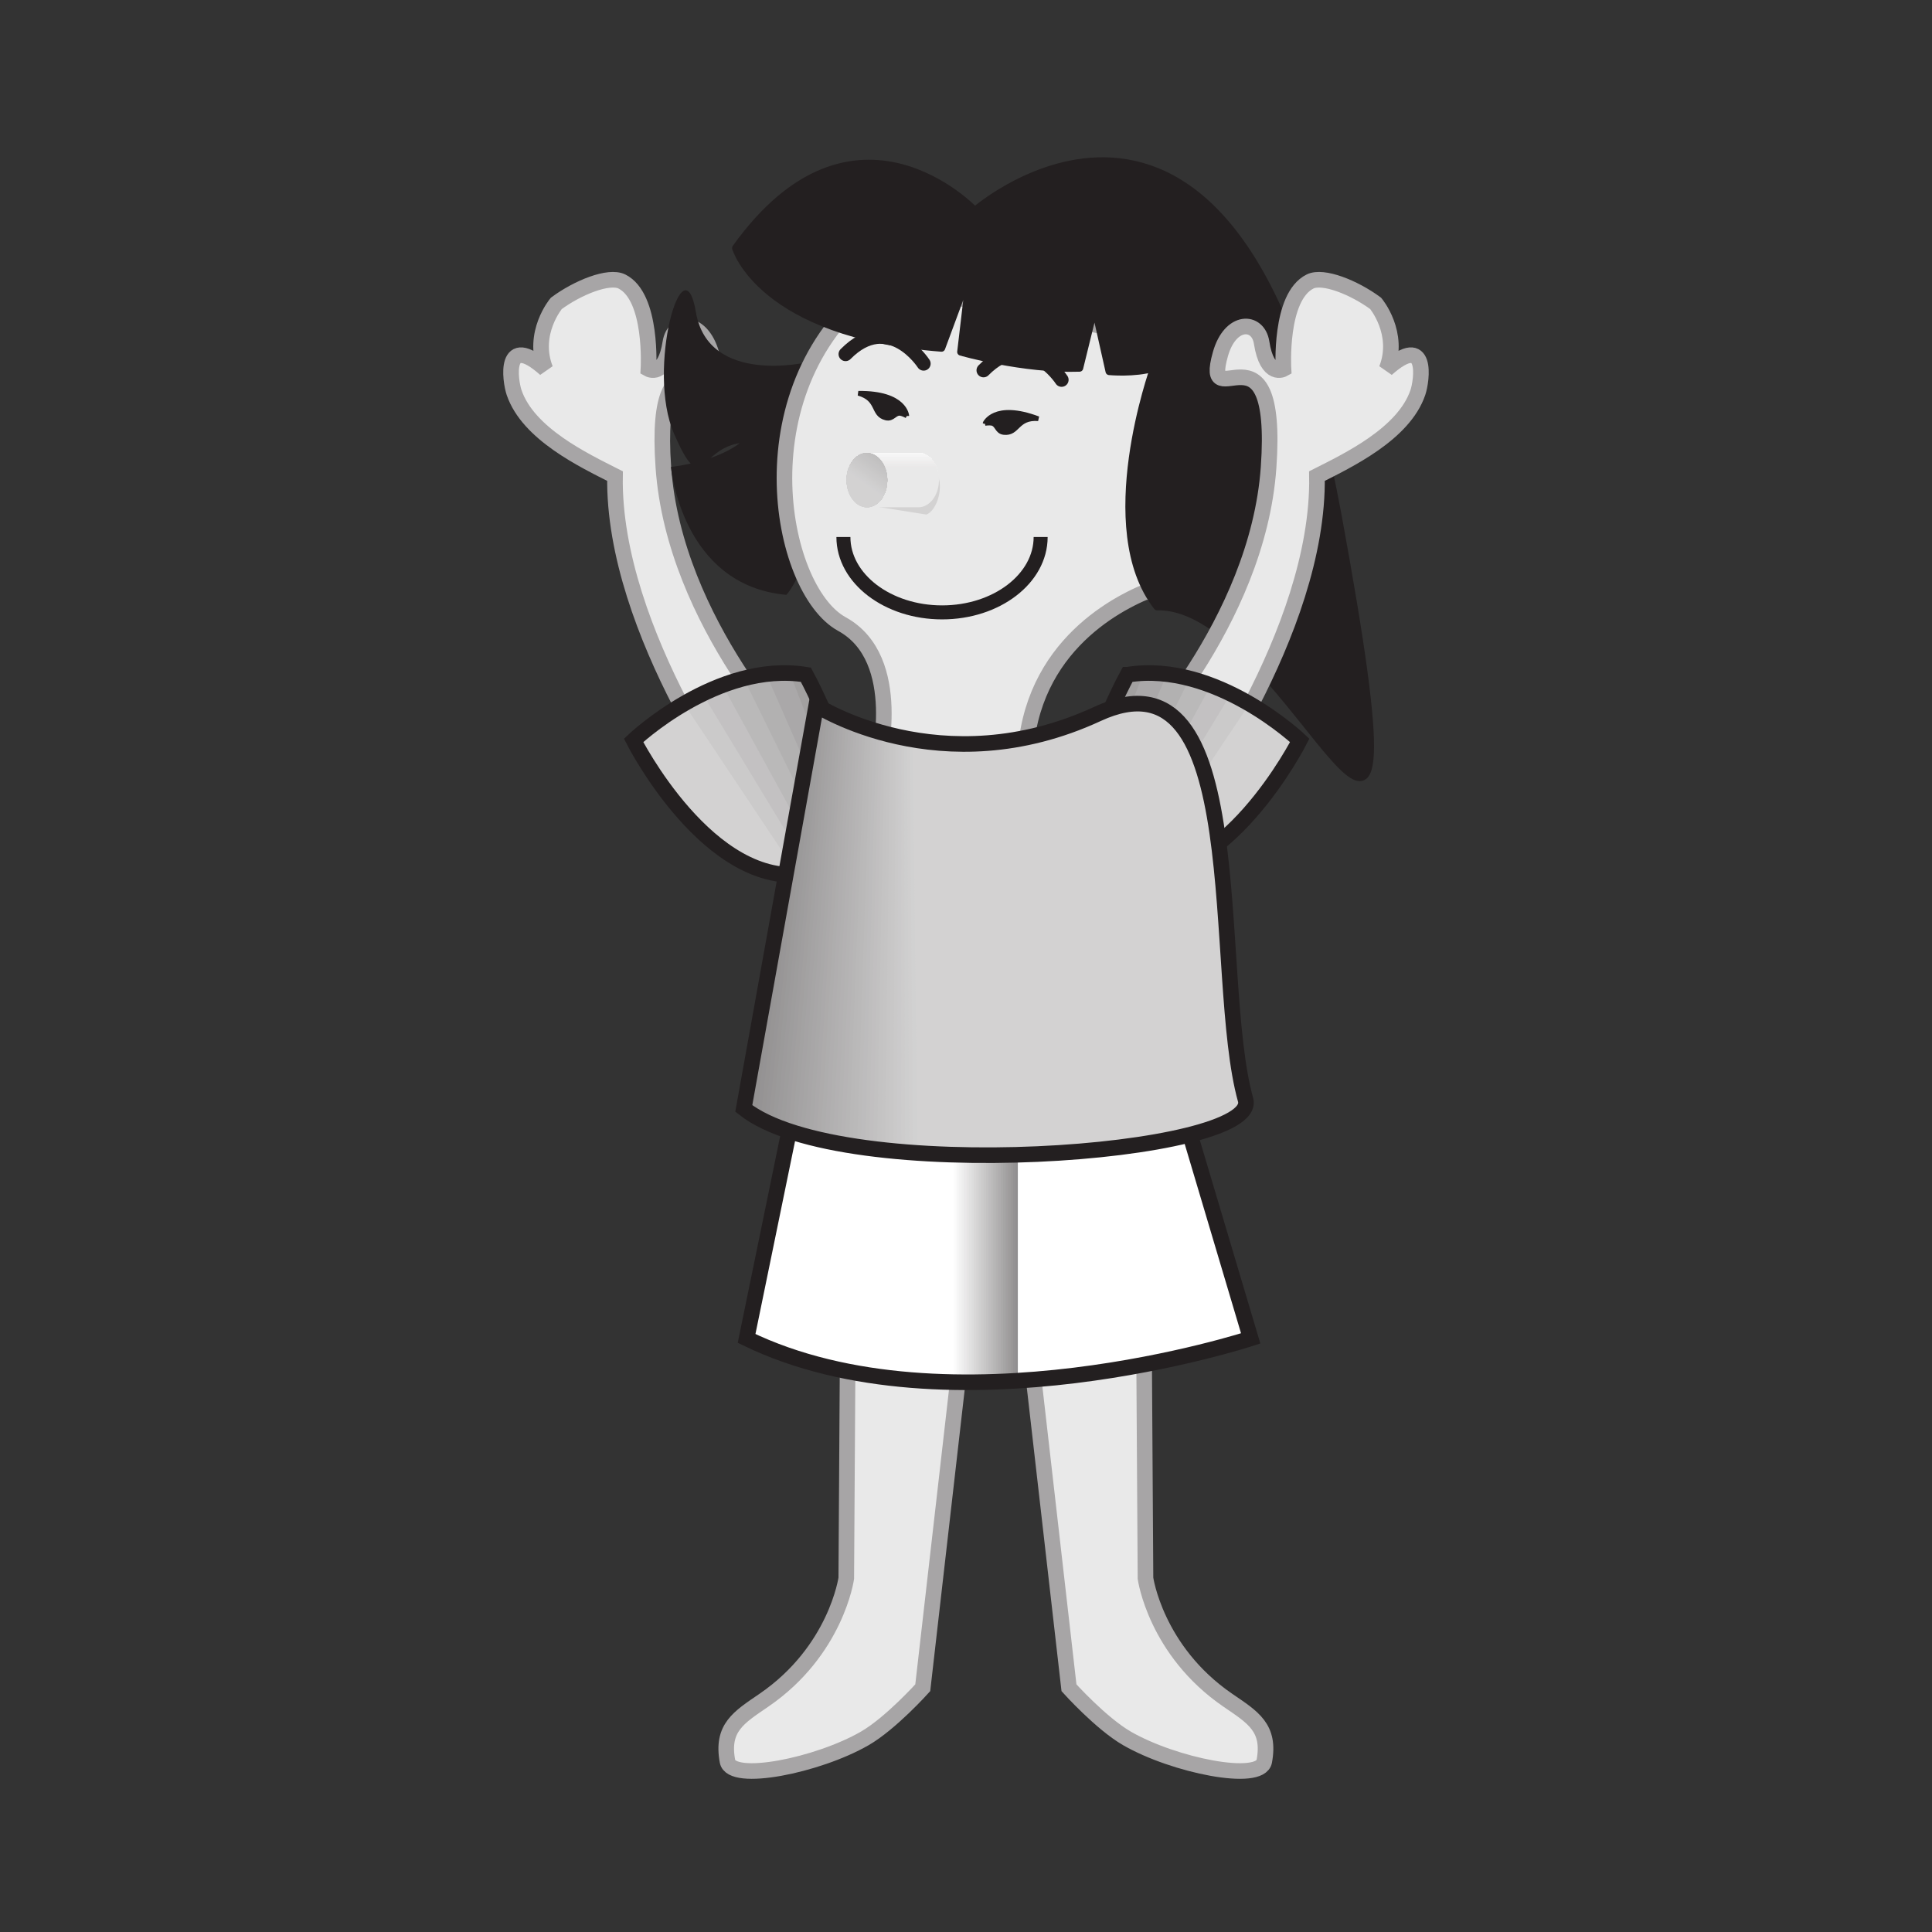 <svg:svg xmlns:dc="http://purl.org/dc/elements/1.1/" xmlns:ns2="http://creativecommons.org/ns#" xmlns:rdf="http://www.w3.org/1999/02/22-rdf-syntax-ns#" xmlns:svg="http://www.w3.org/2000/svg" height="62.037" id="svg6346" version="1.1" viewBox="-15.118 4.914 62.037 62.037" width="62.037">
  <svg:rect x="-15.118" y="4.914" width="62.037" height="62.037" fill="#333333" stroke="none"/>
  <svg:defs id="defs6348">
    <svg:clipPath clipPathUnits="userSpaceOnUse" id="clipPath2388">
      <svg:path clip-rule="evenodd" d="m253.45 344.5h286.05v-251.05h-286.05v251.05z" id="path2390" />
    </svg:clipPath>
    <svg:clipPath clipPathUnits="userSpaceOnUse" id="clipPath2394">
      <svg:path d="m0 792h612v-792h-612v792z" id="path2396" />
    </svg:clipPath>
    <svg:clipPath clipPathUnits="userSpaceOnUse" id="clipPath2400">
      <svg:path d="m0.06 792h612v-792h-612v792z" id="path2402" />
    </svg:clipPath>
    <svg:clipPath clipPathUnits="userSpaceOnUse" id="clipPath2264">
      <svg:path d="m421.1 258.52s4.324-2.806 9.748-0.295 3.913-9.043 5.122-13.367c0.532-1.904-13.964-3.014-17.381-0.302l2.511 13.964" id="path2266" />
    </svg:clipPath>
    <svg:clipPath clipPathUnits="userSpaceOnUse" id="clipPath2240">
      <svg:path clip-rule="evenodd" d="m253.45 344.5h286.05v-251.05h-286.05v251.05z" id="path2242" />
    </svg:clipPath>
    <svg:clipPath clipPathUnits="userSpaceOnUse" id="clipPath2246">
      <svg:path d="m0 792h612v-792h-612v792z" id="path2248" />
    </svg:clipPath>
    <svg:clipPath clipPathUnits="userSpaceOnUse" id="clipPath2252">
      <svg:path d="m0.06 792h612v-792h-612v792z" id="path2254" />
    </svg:clipPath>
    <svg:clipPath clipPathUnits="userSpaceOnUse" id="clipPath2214">
      <svg:path d="m431.88 259.58s-3.474-6.323-0.066-6.893 6.033 4.619 6.033 4.619-2.909 2.767-5.967 2.274" id="path2216" />
    </svg:clipPath>
    <svg:clipPath clipPathUnits="userSpaceOnUse" id="clipPath2190">
      <svg:path clip-rule="evenodd" d="m253.45 344.5h286.05v-251.05h-286.05v251.05z" id="path2192" />
    </svg:clipPath>
    <svg:clipPath clipPathUnits="userSpaceOnUse" id="clipPath2196">
      <svg:path d="m0 792h612v-792h-612v792z" id="path2198" />
    </svg:clipPath>
    <svg:clipPath clipPathUnits="userSpaceOnUse" id="clipPath2202">
      <svg:path d="m0.06 792h612v-792h-612v792z" id="path2204" />
    </svg:clipPath>
    <svg:clipPath clipPathUnits="userSpaceOnUse" id="clipPath2128">
      <svg:path d="m433.69 244.85 2.458-8.26s-10.434-3.417-17.462 0l1.826 8.892 13.178-0.632" id="path2130" />
    </svg:clipPath>
    <svg:clipPath clipPathUnits="userSpaceOnUse" id="clipPath724">
      <svg:path d="m423.56 266.32c0 0.52-0.316 0.941-0.705 0.941s-0.704-0.421-0.704-0.941 0.315-0.941 0.704-0.941 0.705 0.421 0.705 0.941" id="path726" />
    </svg:clipPath>
    <svg:clipPath clipPathUnits="userSpaceOnUse" id="clipPath702">
      <svg:path clip-rule="evenodd" d="m253.45 344.5h286.05v-251.05h-286.05v251.05z" id="path704" />
    </svg:clipPath>
    <svg:clipPath clipPathUnits="userSpaceOnUse" id="clipPath708">
      <svg:path d="m0 792h612v-792h-612v792z" id="path710" />
    </svg:clipPath>
    <svg:clipPath clipPathUnits="userSpaceOnUse" id="clipPath714">
      <svg:path d="m0.06 792h612v-792h-612v792z" id="path716" />
    </svg:clipPath>
    <svg:clipPath clipPathUnits="userSpaceOnUse" id="clipPath578">
      <svg:path d="m422.85 265.38h1.789c0.389 0 0.711 0.421 0.711 0.941s-0.315 0.941-0.705 0.941h-1.808l0.013-1.882" id="path580" />
    </svg:clipPath>
    <svg:clipPath clipPathUnits="userSpaceOnUse" id="clipPath546">
      <svg:path clip-rule="evenodd" d="m253.45 344.5h286.05v-251.05h-286.05v251.05z" id="path548" />
    </svg:clipPath>
    <svg:clipPath clipPathUnits="userSpaceOnUse" id="clipPath552">
      <svg:path d="m0 792h612v-792h-612v792z" id="path554" />
    </svg:clipPath>
    <svg:clipPath clipPathUnits="userSpaceOnUse" id="clipPath558">
      <svg:path d="m0.06 792h612v-792h-612v792z" id="path560" />
    </svg:clipPath>
    <svg:clipPath clipPathUnits="userSpaceOnUse" id="clipPath520">
      <svg:path d="m420.74 259.58s3.474-6.323 0.065-6.893c-3.408-0.57-6.033 4.619-6.033 4.619s2.91 2.767 5.968 2.274" id="path522" />
    </svg:clipPath>
  </svg:defs>
  <svg:g id="layer1" transform="translate(-358.9 -498.54)">
    <svg:path d="m369.53 527.64s-4.093-4.159-4.447-9.179 2.157-1.48 1.547-3.637c-0.318-1.126-1.209-1.097-1.322-0.374-0.18 1.149-0.704 0.854-0.704 0.854s0.141-2.316-0.853-2.811c-0.42-0.209-1.422 0.197-2.106 0.703 0 0-0.804 0.954-0.351 2.109-1.355-1.205-1.134 0.372-1.004 0.753 0.452 1.329 2.241 2.177 3.24 2.683-0.085 5.03 4.234 10.791 4.234 10.791l1.765-1.891z" fill="#e9e9e9" id="path512" stroke="#a7a5a6" stroke-miterlimit="3.864" stroke-width=".501" />
    <svg:path d="m369.63 525.13s3.22 5.861 0.06 6.389c-3.159 0.528-5.592-4.282-5.592-4.282s2.697-2.565 5.532-2.108" fill="#231f20" id="path514" />
    <svg:g id="g516" transform="matrix(.927 0 0 -.927 -20.367 765.75)">
      <svg:g clip-path="url(#clipPath520)" id="g518">
        <svg:path d="m422.5 251.7-3.907 8.74 3.627 0.635 2.197-9.024-1.917-0.351" fill="#918f90" id="path524" />
        <svg:path d="m424 252.01-1.888-0.43-4.251 8.507 3.573 0.786 2.566-8.863" fill="#999798" id="path526" />
        <svg:path d="m423.58 251.97-1.858-0.509-4.596 8.274 3.519 0.936 2.935-8.701" fill="#a2a0a0" id="path528" />
        <svg:path d="m423.17 251.93-1.83-0.589-4.939 8.041 3.463 1.086 3.306-8.538" fill="#aaa8a9" id="path530" />
        <svg:path d="m422.75 251.89-1.8-0.668-5.284 7.808 3.409 1.237 3.675-8.377" fill="#b2b1b1" id="path532" />
        <svg:path d="m422.33 251.85-1.771-0.747-5.628 7.575 3.355 1.387 4.044-8.215" fill="#bab9b9" id="path534" />
        <svg:path d="m421.91 251.81-1.741-0.827-5.972 7.342 3.3 1.537 4.413-8.052" fill="#c3c1c2" id="path536" />
        <svg:path d="m421.49 251.77-1.711-0.906-6.317 7.109 3.246 1.688 4.782-7.891" fill="#cbcaca" id="path538" />
        <svg:path d="m419.39 250.75-6.66 6.876 3.191 1.838 5.151-7.729-1.682-0.985" fill="#d3d2d2" id="path540" />
      </svg:g>
    </svg:g>
    <svg:g id="g542" transform="matrix(.927 0 0 -.927 -20.367 765.75)">
      <svg:g clip-path="url(#clipPath546)" id="g544">
        <svg:g clip-path="url(#clipPath552)" id="g550">
          <svg:g clip-path="url(#clipPath558)" id="g556">
            <svg:path d="m420.74 259.58s3.474-6.323 0.065-6.893c-3.408-0.57-6.033 4.619-6.033 4.619s2.91 2.767 5.968 2.274z" fill="none" id="path562" stroke="#231f20" stroke-miterlimit="3.864" stroke-width=".54" />
            <svg:path d="m420.82 270.41s-3.457-0.826-3.889 1.728-1.729-1.982-0.757-4.212 0.865-0.54 2.269-0.325c0 0-0.687-0.609-2.377-0.825 0 0 0.364-4.105 3.998-4.429 0 0 1.729 1.728 0.756 8.063" fill="#231f20" id="path564" />
            <svg:path d="m423.23 256.46 5.108-0.578c-0.234 4.275 2.839 6.026 4.243 6.6 0.579-0.396 1.551-0.176 2.273 0.546 0.785 0.785 0.976 1.867 0.427 2.416-0.247 0.247-0.601 0.344-0.987 0.305l0.274 5.205-11.284 2.208c-4.827-3.518-3.504-10.618-1.296-11.827 2.209-1.209 1.242-4.875 1.242-4.875z" fill="#e9e9e9" id="path566" stroke="#a7a5a6" stroke-miterlimit="3.864" stroke-width=".54" />
            <svg:path d="m422.04 264.35c0-1.442 1.534-2.611 3.419-2.611s3.413 1.169 3.413 2.611" fill="none" id="path568" stroke="#231f20" stroke-miterlimit="3.864" stroke-width=".485" />
            <svg:path d="m422.76 265.47 2.153-0.342c0.366 0.133 0.634 0.973 0.353 1.441l-2.506-1.099" fill="#d3d2d2" id="path570" />
            <svg:path d="m422.85 265.38h1.789c0.389 0 0.711 0.421 0.711 0.941s-0.315 0.941-0.705 0.941h-1.808l0.013-1.882" fill="#e9e9e9" id="path572" />
          </svg:g>
        </svg:g>
      </svg:g>
    </svg:g>
    <svg:g id="g574" transform="matrix(.927 0 0 -.927 -20.367 765.75)">
      <svg:g clip-path="url(#clipPath578)" id="g576">
        <svg:path d="m422.55 267.2h2.925v0.313h-2.925v-0.313z" fill="#fff" id="path582" />
        <svg:path d="m422.55 267.18h2.925v0.313h-2.925v-0.313z" fill="#fff" id="path584" />
        <svg:path d="m422.55 267.17h2.925v0.313h-2.925v-0.313z" fill="#fefefe" id="path586" />
        <svg:path d="m422.55 267.16h2.925v0.313h-2.925v-0.313z" fill="#fefefe" id="path588" />
        <svg:path d="m422.55 267.15h2.925v0.313h-2.925v-0.313z" fill="#fdfdfd" id="path590" />
        <svg:path d="m422.55 267.13h2.925v0.313h-2.925v-0.313z" fill="#fdfdfd" id="path592" />
        <svg:path d="m422.55 267.12h2.925v0.313h-2.925v-0.313z" fill="#fdfdfd" id="path594" />
        <svg:path d="m422.55 267.11h2.925v0.313h-2.925v-0.313z" fill="#fcfcfc" id="path596" />
        <svg:path d="m422.55 267.09h2.925v0.313h-2.925v-0.313z" fill="#fcfcfc" id="path598" />
        <svg:path d="m422.55 267.08h2.925v0.313h-2.925v-0.313z" fill="#fbfbfb" id="path600" />
        <svg:path d="m422.55 267.07h2.925v0.313h-2.925v-0.313z" fill="#fbfbfb" id="path602" />
        <svg:path d="m422.55 267.05h2.925v0.313h-2.925v-0.313z" fill="#fbfbfb" id="path604" />
        <svg:path d="m422.55 267.04h2.925v0.313h-2.925v-0.313z" fill="#fafafa" id="path606" />
        <svg:path d="m422.55 267.03h2.925v0.313h-2.925v-0.313z" fill="#fafafa" id="path608" />
        <svg:path d="m422.55 267.02h2.925v0.313h-2.925v-0.313z" fill="#faf9f9" id="path610" />
        <svg:path d="m422.55 267h2.925v0.313h-2.925v-0.313z" fill="#f9f9f9" id="path612" />
        <svg:path d="m422.55 266.99h2.925v0.313h-2.925v-0.313z" fill="#f9f9f9" id="path614" />
        <svg:path d="m422.55 266.98h2.925v0.313h-2.925v-0.313z" fill="#f8f8f8" id="path616" />
        <svg:path d="m422.55 266.96h2.925v0.313h-2.925v-0.313z" fill="#f8f8f8" id="path618" />
        <svg:path d="m422.55 266.95h2.925v0.313h-2.925v-0.313z" fill="#f8f8f8" id="path620" />
        <svg:path d="m422.55 266.94h2.925v0.313h-2.925v-0.313z" fill="#f7f7f7" id="path622" />
        <svg:path d="m422.55 266.92h2.925v0.313h-2.925v-0.313z" fill="#f7f7f7" id="path624" />
        <svg:path d="m422.55 266.91h2.925v0.313h-2.925v-0.313z" fill="#f6f6f6" id="path626" />
        <svg:path d="m422.55 266.9h2.925v0.313h-2.925v-0.313z" fill="#f6f6f6" id="path628" />
        <svg:path d="m422.55 266.88h2.925v0.313h-2.925v-0.313z" fill="#f6f6f6" id="path630" />
        <svg:path d="m422.55 266.87h2.925v0.313h-2.925v-0.313z" fill="#f5f5f5" id="path632" />
        <svg:path d="m422.55 266.86h2.925v0.313h-2.925v-0.313z" fill="#f5f5f5" id="path634" />
        <svg:path d="m422.55 266.84h2.925v0.313h-2.925v-0.313z" fill="#f5f4f5" id="path636" />
        <svg:path d="m422.55 266.83h2.925v0.313h-2.925v-0.313z" fill="#f4f4f4" id="path638" />
        <svg:path d="m422.55 266.82h2.925v0.313h-2.925v-0.313z" fill="#f4f4f4" id="path640" />
        <svg:path d="m422.55 266.81h2.925v0.313h-2.925v-0.313z" fill="#f3f3f3" id="path642" />
        <svg:path d="m422.55 266.79h2.925v0.313h-2.925v-0.313z" fill="#f3f3f3" id="path644" />
        <svg:path d="m422.55 266.78h2.925v0.313h-2.925v-0.313z" fill="#f3f2f3" id="path646" />
        <svg:path d="m422.55 266.77h2.925v0.313h-2.925v-0.313z" fill="#f2f2f2" id="path648" />
        <svg:path d="m422.55 266.75h2.925v0.313h-2.925v-0.313z" fill="#f2f2f2" id="path650" />
        <svg:path d="m422.55 266.74h2.925v0.313h-2.925v-0.313z" fill="#f2f1f1" id="path652" />
        <svg:path d="m422.55 266.73h2.925v0.313h-2.925v-0.313z" fill="#f1f1f1" id="path654" />
        <svg:path d="m422.55 266.71h2.925v0.313h-2.925v-0.313z" fill="#f1f0f1" id="path656" />
        <svg:path d="m422.55 266.7h2.925v0.313h-2.925v-0.313z" fill="#f0f0f0" id="path658" />
        <svg:path d="m422.55 266.69h2.925v0.313h-2.925v-0.313z" fill="#f0f0f0" id="path660" />
        <svg:path d="m422.55 266.68h2.925v0.313h-2.925v-0.313z" fill="#f0efef" id="path662" />
        <svg:path d="m422.55 266.66h2.925v0.313h-2.925v-0.313z" fill="#efefef" id="path664" />
        <svg:path d="m422.55 266.65h2.925v0.313h-2.925v-0.313z" fill="#efeeef" id="path666" />
        <svg:path d="m422.55 266.64h2.925v0.313h-2.925v-0.313z" fill="#efeeee" id="path668" />
        <svg:path d="m422.55 266.62h2.925v0.313h-2.925v-0.313z" fill="#eee" id="path670" />
        <svg:path d="m422.55 266.61h2.925v0.313h-2.925v-0.313z" fill="#eeeded" id="path672" />
        <svg:path d="m422.55 266.6h2.925v0.313h-2.925v-0.313z" fill="#ededed" id="path674" />
        <svg:path d="m422.55 266.58h2.925v0.313h-2.925v-0.313z" fill="#ededed" id="path676" />
        <svg:path d="m422.55 266.57h2.925v0.313h-2.925v-0.313z" fill="#edecec" id="path678" />
        <svg:path d="m422.55 266.56h2.925v0.313h-2.925v-0.313z" fill="#ececec" id="path680" />
        <svg:path d="m422.55 266.54h2.925v0.313h-2.925v-0.313z" fill="#ecebeb" id="path682" />
        <svg:path d="m422.55 266.53h2.925v0.313h-2.925v-0.313z" fill="#ebebeb" id="path684" />
        <svg:path d="m422.55 266.52h2.925v0.313h-2.925v-0.313z" fill="#ebebeb" id="path686" />
        <svg:path d="m422.55 266.5h2.925v0.313h-2.925v-0.313z" fill="#ebeaea" id="path688" />
        <svg:path d="m422.55 266.49h2.925v0.313h-2.925v-0.313z" fill="#eaeaea" id="path690" />
        <svg:path d="m422.55 266.48h2.925v0.313h-2.925v-0.313z" fill="#eae9e9" id="path692" />
        <svg:path d="m422.55 266.47h2.925v0.313h-2.925v-0.313z" fill="#e9e9e9" id="path694" />
        <svg:path d="m422.55 266.45h2.925v0.313h-2.925v-0.313z" fill="#e9e9e9" id="path696" />
      </svg:g>
    </svg:g>
    <svg:g id="g698" transform="matrix(.927 0 0 -.927 -20.367 765.75)">
      <svg:g clip-path="url(#clipPath702)" id="g700">
        <svg:g clip-path="url(#clipPath708)" id="g706">
          <svg:g clip-path="url(#clipPath714)" id="g712">
            <svg:path d="m423.56 266.32c0 0.52-0.316 0.941-0.705 0.941s-0.704-0.421-0.704-0.941 0.315-0.941 0.704-0.941 0.705 0.421 0.705 0.941" fill="#fff" id="path718" />
          </svg:g>
        </svg:g>
      </svg:g>
    </svg:g>
    <svg:g id="g720" transform="matrix(.927 0 0 -.927 -20.367 765.75)">
      <svg:g clip-path="url(#clipPath724)" id="g722">
        <svg:path d="m422.1 266.99 1.648-1.191 0.489 0.789-1.588 1.157-0.549-0.755" fill="#bdbcbc" id="path728" />
        <svg:path d="m422.08 266.95 1.647-1.192 0.489 0.789-1.588 1.157-0.548-0.754" fill="#bebdbd" id="path730" />
        <svg:path d="m422.06 266.92 1.646-1.193 0.489 0.789-1.588 1.157-0.547-0.753" fill="#bfbebe" id="path732" />
        <svg:path d="m422.03 266.88 1.643-1.194 0.49 0.789-1.589 1.158-0.544-0.753" fill="#c0bebf" id="path734" />
        <svg:path d="m422.01 266.84 1.642-1.195 0.489 0.789-1.588 1.157-0.543-0.751" fill="#c0bfbf" id="path736" />
        <svg:path d="m421.99 266.81 1.64-1.195 0.489 0.788-1.588 1.158-0.541-0.751" fill="#c1c0c0" id="path738" />
        <svg:path d="m421.97 266.77 1.639-1.197 0.489 0.788-1.589 1.158-0.539-0.749" fill="#c2c1c1" id="path740" />
        <svg:path d="m421.94 266.73 1.636-1.198 0.49 0.788-1.589 1.158-0.537-0.748" fill="#c3c2c2" id="path742" />
        <svg:path d="m421.92 266.7 1.635-1.199 0.489 0.789-1.588 1.157-0.536-0.747" fill="#c4c3c3" id="path744" />
        <svg:path d="m421.9 266.66 1.634-1.2 0.489 0.789-1.588 1.157-0.535-0.746" fill="#c5c4c4" id="path746" />
        <svg:path d="m421.88 266.62 1.632-1.201 0.489 0.789-1.589 1.157-0.532-0.745" fill="#c5c4c5" id="path748" />
        <svg:path d="m421.85 266.58 1.631-1.202 0.489 0.789-1.589 1.157-0.531-0.744" fill="#c6c5c5" id="path750" />
        <svg:path d="m421.83 266.55 1.629-1.203 0.489 0.789-1.588 1.157-0.53-0.743" fill="#c7c6c6" id="path752" />
        <svg:path d="m421.81 266.51 1.627-1.204 0.489 0.789-1.588 1.157-0.528-0.742" fill="#c8c7c7" id="path754" />
        <svg:path d="m421.78 266.47 1.626-1.205 0.489 0.789-1.589 1.157-0.526-0.741" fill="#c9c8c8" id="path756" />
        <svg:path d="m421.76 266.44 1.624-1.206 0.489 0.789-1.589 1.157-0.524-0.74" fill="#cac9c9" id="path758" />
        <svg:path d="m421.74 266.4 1.622-1.208 0.49 0.789-1.589 1.157-0.523-0.738" fill="#cbcaca" id="path760" />
        <svg:path d="m421.72 266.36 1.621-1.209 0.489 0.789-1.588 1.157-0.522-0.737" fill="#cbcacb" id="path762" />
        <svg:path d="m421.7 266.33 1.619-1.21 0.489 0.789-1.588 1.157-0.52-0.736" fill="#cccbcb" id="path764" />
        <svg:path d="m421.67 266.29 1.617-1.21 0.49 0.788-1.589 1.157-0.518-0.735" fill="#cdcccc" id="path766" />
        <svg:path d="m421.65 266.25 1.615-1.211 0.489 0.788-1.588 1.158-0.516-0.735" fill="#cecdcd" id="path768" />
        <svg:path d="m421.63 266.22 1.614-1.212 0.489 0.788-1.588 1.158-0.515-0.734" fill="#cfcece" id="path770" />
        <svg:path d="m421.6 266.18 1.612-1.213 0.489 0.789-1.588 1.157-0.513-0.733" fill="#d0cfcf" id="path772" />
        <svg:path d="m421.58 266.14 1.611-1.214 0.489 0.789-1.589 1.157-0.511-0.732" fill="#d0d0d0" id="path774" />
        <svg:path d="m421.56 266.11 1.609-1.216 0.49 0.789-1.589 1.157-0.51-0.73" fill="#d1d0d1" id="path776" />
        <svg:path d="m421.54 266.07 1.607-1.217 0.489 0.789-1.588 1.157-0.508-0.729" fill="#d2d1d2" id="path778" />
        <svg:path d="m421.51 266.03 1.606-1.218 0.489 0.789-1.588 1.157-0.507-0.728" fill="#d3d2d2" id="path780" />
      </svg:g>
    </svg:g>
    <svg:path d="m381.83 520.17-0.535 1.004s0.469-1.004 1.438-0.636c0.969 0.368-0.903-0.368-0.903-0.368" fill="#a7a5a6" fill-rule="evenodd" id="path802" />
    <svg:path d="m372.9 516.81s-0.041-0.745-1.556-0.728c0.679 0.193 0.436 0.683 0.886 0.793 0.225 0.055 0.283-0.179 0.472-0.145 0.082 0.015 0.198 0.079 0.198 0.079z" fill="#231f20" id="path804" stroke="#231f20" stroke-linecap="square" stroke-linejoin="bevel" stroke-miterlimit="3.864" stroke-width=".15" />
    <svg:path d="m373.44 515.13s-1.11-1.719-2.507-0.305" fill="none" id="path806" stroke="#231f20" stroke-linecap="round" stroke-linejoin="round" stroke-miterlimit="3.864" stroke-width=".45" />
    <svg:path d="m375.41 517.05s0.293-0.686 1.712-0.151c-0.704-0.051-0.644 0.493-1.105 0.442-0.23-0.025-0.205-0.264-0.394-0.297-0.082-0.014-0.213 0.005-0.213 0.005z" fill="#231f20" id="path808" stroke="#231f20" stroke-linecap="square" stroke-linejoin="bevel" stroke-miterlimit="3.864" stroke-width=".15" />
    <svg:path d="m377.87 515.65s-1.11-1.72-2.507-0.305" fill="none" id="path810" stroke="#231f20" stroke-linecap="round" stroke-linejoin="round" stroke-miterlimit="3.864" stroke-width=".45" />
    <svg:path d="m380.83 515.27c-0.623 0.186-1.43 0.109-1.43 0.109l-0.468-2.088-0.487 1.979c-1.806 0.062-3.808-0.516-3.808-0.516l0.311-2.646-0.934 2.52c-5.804-0.441-6.605-3.209-6.605-3.209 3.806-5.308 7.676-1.201 7.676-1.201s8.495-7.417 11.649 9.746-1.395 2.86-5.794 2.97c-1.966-2.505-0.109-7.664-0.109-7.664z" fill="#231f20" id="path812" stroke="#231f20" stroke-linecap="round" stroke-linejoin="round" stroke-miterlimit="3.864" stroke-width=".239" />
    <svg:path d="m380.46 537.57 0.104 16.563s0.323 2.328 2.647 3.918c0.801 0.548 1.368 0.878 1.167 1.959-0.129 0.693-2.897 0.135-4.406-0.734-0.837-0.482-1.865-1.628-1.865-1.628l-2.323-20.312 4.676 0.235z" fill="#e9e9e9" id="path816" stroke="#a7a5a6" stroke-miterlimit="3.864" stroke-width=".501" />
    <svg:path d="m380.07 527.64s4.094-4.159 4.447-9.179-2.157-1.48-1.547-3.637c0.318-1.126 1.209-1.097 1.322-0.374 0.179 1.149 0.703 0.854 0.703 0.854s-0.141-2.316 0.854-2.811c0.419-0.209 1.422 0.197 2.106 0.703 0 0 0.803 0.954 0.351 2.109 1.355-1.205 1.134 0.372 1.004 0.753-0.452 1.329-2.241 2.177-3.24 2.683 0.085 5.03-4.234 10.791-4.234 10.791l-1.766-1.891z" fill="#e9e9e9" id="path924" stroke="#a7a5a6" stroke-miterlimit="3.864" stroke-width=".501" />
    <svg:path d="m371.06 537.57-0.104 16.563s-0.323 2.328-2.648 3.918c-0.8 0.548-1.367 0.878-1.166 1.959 0.129 0.693 2.896 0.135 4.406-0.734 0.836-0.482 1.864-1.628 1.864-1.628l2.323-20.312-4.675 0.235z" fill="#e9e9e9" id="path2120" stroke="#a7a5a6" stroke-miterlimit="3.864" stroke-width=".501" />
    <svg:path d="m381.64 538.79 2.278 7.657s-9.672 3.167-16.186 0l1.693-8.242 12.215 0.586" fill="#fff" id="path2122" />
    <svg:g id="g2124" transform="matrix(.927 0 0 -.927 -20.367 765.75)">
      <svg:g clip-path="url(#clipPath2128)" id="g2126">
        <svg:path d="m426.47 246.27h1.612v-13.165h-1.612v13.165z" fill="#918f90" id="path2132" />
        <svg:path d="m426.39 246.27h1.612v-13.165h-1.612v13.165z" fill="#959394" id="path2134" />
        <svg:path d="m426.3 246.27h1.612v-13.165h-1.612v13.165z" fill="#9a9898" id="path2136" />
        <svg:path d="m426.22 246.27h1.612v-13.165h-1.612v13.165z" fill="#9e9c9c" id="path2138" />
        <svg:path d="m426.13 246.27h1.612v-13.165h-1.612v13.165z" fill="#a2a0a1" id="path2140" />
        <svg:path d="m426.05 246.27h1.612v-13.165h-1.612v13.165z" fill="#a6a5a5" id="path2142" />
        <svg:path d="m425.96 246.27h1.612v-13.165h-1.612v13.165z" fill="#aaa9a9" id="path2144" />
        <svg:path d="m425.88 246.27h1.612v-13.165h-1.612v13.165z" fill="#afadae" id="path2146" />
        <svg:path d="m425.79 246.27h1.612v-13.165h-1.612v13.165z" fill="#b3b2b2" id="path2148" />
        <svg:path d="m425.71 246.27h1.612v-13.165h-1.612v13.165z" fill="#b7b6b6" id="path2150" />
        <svg:path d="m425.62 246.27h1.612v-13.165h-1.612v13.165z" fill="#bbbaba" id="path2152" />
        <svg:path d="m425.54 246.27h1.612v-13.165h-1.612v13.165z" fill="#bfbebf" id="path2154" />
        <svg:path d="m425.45 246.27h1.612v-13.165h-1.612v13.165z" fill="#c4c3c3" id="path2156" />
        <svg:path d="m425.37 246.27h1.612v-13.165h-1.612v13.165z" fill="#c8c7c7" id="path2158" />
        <svg:path d="m425.28 246.27h1.612v-13.165h-1.612v13.165z" fill="#cccbcb" id="path2160" />
        <svg:path d="m425.2 246.27h1.612v-13.165h-1.612v13.165z" fill="#d0d0d0" id="path2162" />
        <svg:path d="m425.11 246.27h1.612v-13.165h-1.612v13.165z" fill="#d5d4d4" id="path2164" />
        <svg:path d="m425.03 246.27h1.612v-13.165h-1.612v13.165z" fill="#d9d8d8" id="path2166" />
        <svg:path d="m424.94 246.27h1.612v-13.165h-1.612v13.165z" fill="#ddd" id="path2168" />
        <svg:path d="m424.86 246.27h1.612v-13.165h-1.612v13.165z" fill="#e1e1e1" id="path2170" />
        <svg:path d="m424.77 246.27h1.612v-13.165h-1.612v13.165z" fill="#e6e5e5" id="path2172" />
        <svg:path d="m424.69 246.27h1.612v-13.165h-1.612v13.165z" fill="#eae9ea" id="path2174" />
        <svg:path d="m424.6 246.27h1.612v-13.165h-1.612v13.165z" fill="#eee" id="path2176" />
        <svg:path d="m424.52 246.27h1.612v-13.165h-1.612v13.165z" fill="#f2f2f2" id="path2178" />
        <svg:path d="m424.43 246.27h1.612v-13.165h-1.612v13.165z" fill="#f6f6f6" id="path2180" />
        <svg:path d="m424.35 246.27h1.612v-13.165h-1.612v13.165z" fill="#fbfbfb" id="path2182" />
        <svg:path d="m424.26 246.27h1.612v-13.165h-1.612v13.165z" fill="#fff" id="path2184" />
      </svg:g>
    </svg:g>
    <svg:g id="g2186" transform="matrix(.927 0 0 -.927 -20.367 765.75)">
      <svg:g clip-path="url(#clipPath2190)" id="g2188">
        <svg:g clip-path="url(#clipPath2196)" id="g2194">
          <svg:g clip-path="url(#clipPath2202)" id="g2200">
            <svg:path d="m433.69 244.85 2.458-8.26s-10.434-3.417-17.462 0l1.826 8.892 13.178-0.632z" fill="none" id="path2206" stroke="#231f20" stroke-miterlimit="3.864" stroke-width=".54" />
            <svg:path d="m431.88 259.58s-3.474-6.323-0.066-6.893 6.033 4.619 6.033 4.619-2.909 2.767-5.967 2.274" fill="#231f20" id="path2208" />
          </svg:g>
        </svg:g>
      </svg:g>
    </svg:g>
    <svg:g id="g2210" transform="matrix(.927 0 0 -.927 -20.367 765.75)">
      <svg:g clip-path="url(#clipPath2214)" id="g2212">
        <svg:path d="m430.11 251.7 3.907 8.74-3.627 0.635-2.198-9.024 1.918-0.351" fill="#918f90" id="path2218" />
        <svg:path d="m428.62 252.01 1.889-0.43 4.251 8.507-3.573 0.786-2.567-8.863" fill="#999798" id="path2220" />
        <svg:path d="m429.03 251.97 1.859-0.509 4.595 8.274-3.518 0.936-2.936-8.701" fill="#a2a0a0" id="path2222" />
        <svg:path d="m429.45 251.93 1.829-0.589 4.94 8.041-3.464 1.086-3.305-8.538" fill="#aaa8a9" id="path2224" />
        <svg:path d="m429.87 251.89 1.8-0.668 5.284 7.808-3.41 1.237-3.674-8.377" fill="#b2b1b1" id="path2226" />
        <svg:path d="m430.29 251.85 1.77-0.747 5.628 7.575-3.355 1.387-4.043-8.215" fill="#bab9b9" id="path2228" />
        <svg:path d="m430.71 251.81 1.741-0.827 5.972 7.342-3.3 1.537-4.413-8.052" fill="#c3c1c2" id="path2230" />
        <svg:path d="m431.13 251.77 1.712-0.906 6.316 7.109-3.245 1.688-4.783-7.891" fill="#cbcaca" id="path2232" />
        <svg:path d="m433.23 250.75 6.66 6.876-3.191 1.838-5.152-7.729 1.683-0.985" fill="#d3d2d2" id="path2234" />
      </svg:g>
    </svg:g>
    <svg:g id="g2236" transform="matrix(.927 0 0 -.927 -20.367 765.75)">
      <svg:g clip-path="url(#clipPath2240)" id="g2238">
        <svg:g clip-path="url(#clipPath2246)" id="g2244">
          <svg:g clip-path="url(#clipPath2252)" id="g2250">
            <svg:path d="m431.88 259.58s-3.474-6.323-0.066-6.893 6.033 4.619 6.033 4.619-2.909 2.767-5.967 2.274z" fill="none" id="path2256" stroke="#231f20" stroke-miterlimit="3.864" stroke-width=".54" />
            <svg:path d="m421.1 258.52s4.324-2.806 9.748-0.295 3.913-9.043 5.122-13.367c0.532-1.904-13.964-3.014-17.381-0.302l2.511 13.964" fill="#d3d2d2" id="path2258" />
          </svg:g>
        </svg:g>
      </svg:g>
    </svg:g>
    <svg:g id="g2260" transform="matrix(.927 0 0 -.927 -20.367 765.75)">
      <svg:g clip-path="url(#clipPath2264)" id="g2262">
        <svg:path d="m419.19 259.53-2.813-16.273 4.719-1.914 1.309 17.885-3.215 0.302" fill="#7b7979" id="path2268" />
        <svg:path d="m416.52 243.21 4.689-1.882 1.264 17.89-3.193 0.305-2.76-16.313" fill="#7d7a7b" id="path2270" />
        <svg:path d="m416.67 243.17 4.659-1.85 1.218 17.895-3.17 0.309-2.707-16.354" fill="#7e7c7c" id="path2272" />
        <svg:path d="m416.81 243.12 4.63-1.819 1.171 17.9-3.147 0.313-2.654-16.394" fill="#807d7e" id="path2274" />
        <svg:path d="m416.96 243.08 4.599-1.787 1.126 17.905-3.124 0.317-2.601-16.435" fill="#817f7f" id="path2276" />
        <svg:path d="m417.1 243.04 4.57-1.755 1.08 17.91-3.101 0.32-2.549-16.475" fill="#838081" id="path2278" />
        <svg:path d="m417.25 242.99 4.539-1.723 1.034 17.915-3.078 0.324-2.495-16.516" fill="#848283" id="path2280" />
        <svg:path d="m417.39 242.95 4.51-1.691 0.988 17.92-3.055 0.327-2.443-16.556" fill="#868484" id="path2282" />
        <svg:path d="m417.54 242.9 4.48-1.66 0.942 17.926-3.032 0.331-2.39-16.597" fill="#878586" id="path2284" />
        <svg:path d="m417.68 242.86 4.45-1.628 0.896 17.931-3.009 0.334-2.337-16.637" fill="#898787" id="path2286" />
        <svg:path d="m417.82 242.82 4.42-1.596 0.85 17.936-2.986 0.337-2.284-16.677" fill="#8a8889" id="path2288" />
        <svg:path d="m417.97 242.77 4.39-1.564 0.805 17.941-2.963 0.341-2.232-16.718" fill="#8c8a8a" id="path2290" />
        <svg:path d="m418.11 242.73 4.36-1.532 0.758 17.947-2.94 0.344-2.178-16.759" fill="#8d8b8c" id="path2292" />
        <svg:path d="m418.26 242.68 4.331-1.501 0.712 17.952-2.917 0.348-2.126-16.799" fill="#8f8d8d" id="path2294" />
        <svg:path d="m418.4 242.64 4.3-1.468 0.667 17.957-2.894 0.351-2.073-16.84" fill="#918f8f" id="path2296" />
        <svg:path d="m418.55 242.6 4.271-1.436 0.62 17.962-2.871 0.355-2.02-16.881" fill="#929091" id="path2298" />
        <svg:path d="m418.69 242.55 4.24-1.405 0.575 17.968-2.848 0.358-1.967-16.921" fill="#949292" id="path2300" />
        <svg:path d="m418.84 242.51 4.21-1.373 0.529 17.973-2.826 0.362-1.913-16.962" fill="#959394" id="path2302" />
        <svg:path d="m418.98 242.46 4.181-1.341 0.482 17.977-2.802 0.366-1.861-17.002" fill="#979595" id="path2304" />
        <svg:path d="m419.13 242.42 4.15-1.309 0.437 17.982-2.779 0.37-1.808-17.043" fill="#989697" id="path2306" />
        <svg:path d="m419.27 242.38 4.121-1.278 0.39 17.988-2.756 0.373-1.755-17.083" fill="#9a9898" id="path2308" />
        <svg:path d="m419.41 242.33 4.092-1.246 0.344 17.993-2.733 0.377-1.703-17.124" fill="#9b9a9a" id="path2310" />
        <svg:path d="m419.56 242.29 4.061-1.214 0.299 17.998-2.711 0.38-1.649-17.164" fill="#9d9b9c" id="path2312" />
        <svg:path d="m419.7 242.24 4.031-1.182 0.252 18.003-2.687 0.384-1.596-17.205" fill="#9e9d9d" id="path2314" />
        <svg:path d="m419.85 242.2 4.001-1.15 0.207 18.008-2.664 0.387-1.544-17.245" fill="#a09e9f" id="path2316" />
        <svg:path d="m419.99 242.16 3.971-1.119 0.161 18.014-2.642 0.39-1.49-17.285" fill="#a2a0a0" id="path2318" />
        <svg:path d="m420.14 242.11 3.941-1.087 0.115 18.019-2.618 0.394-1.438-17.326" fill="#a3a2a2" id="path2320" />
        <svg:path d="m420.28 242.07 3.911-1.055 0.069 18.024-2.595 0.397-1.385-17.366" fill="#a5a3a4" id="path2322" />
        <svg:path d="m420.43 242.02 3.882-1.023 0.023 18.029-2.573 0.401-1.332-17.407" fill="#a6a5a5" id="path2324" />
        <svg:path d="m420.57 241.98 3.851-0.992-0.023 18.035-2.549 0.404-1.279-17.447" fill="#a8a6a7" id="path2326" />
        <svg:path d="m420.72 241.94 3.822-0.96-0.069 18.04-2.526 0.408-1.227-17.488" fill="#a9a8a8" id="path2328" />
        <svg:path d="m420.86 241.89 3.792-0.928-0.114 18.045-2.504 0.411-1.174-17.528" fill="#aba9aa" id="path2330" />
        <svg:path d="m421 241.85 3.762-0.896-0.161 18.049-2.48 0.416-1.121-17.569" fill="#adabab" id="path2332" />
        <svg:path d="m421.15 241.8 3.732-0.864-0.207 18.055-2.458 0.419-1.067-17.61" fill="#aeadad" id="path2334" />
        <svg:path d="m421.29 241.76 3.702-0.833-0.252 18.06-2.435 0.423-1.015-17.65" fill="#b0aeaf" id="path2336" />
        <svg:path d="m421.44 241.71 3.672-0.8-0.299 18.065-2.411 0.426-0.962-17.691" fill="#b1b0b0" id="path2338" />
        <svg:path d="m421.58 241.67 3.642-0.768-0.344 18.07-2.389 0.43-0.909-17.732" fill="#b3b1b2" id="path2340" />
        <svg:path d="m421.73 241.63 3.612-0.737-0.39 18.076-2.366 0.433-0.856-17.772" fill="#b4b3b3" id="path2342" />
        <svg:path d="m421.87 241.58 3.583-0.705-0.437 18.081-2.343 0.436-0.803-17.812" fill="#b6b4b5" id="path2344" />
        <svg:path d="m422.02 241.54 3.552-0.673-0.482 18.086-2.32 0.44-0.75-17.853" fill="#b7b6b6" id="path2346" />
        <svg:path d="m422.16 241.49 3.523-0.641-0.529 18.091-2.296 0.443-0.698-17.893" fill="#b9b8b8" id="path2348" />
        <svg:path d="m422.3 241.45 3.492-0.61-0.574 18.097-2.274 0.447-0.644-17.934" fill="#bab9b9" id="path2350" />
        <svg:path d="m422.45 241.41 3.463-0.578-0.62 18.102-2.251 0.45-0.592-17.974" fill="#bcbbbb" id="path2352" />
        <svg:path d="m422.59 241.36 3.433-0.546-0.666 18.107-2.228 0.454-0.539-18.015" fill="#bdbcbd" id="path2354" />
        <svg:path d="m422.74 241.32 3.403-0.514-0.712 18.112-2.205 0.457-0.486-18.055" fill="#bfbebe" id="path2356" />
        <svg:path d="m422.88 241.27 3.373-0.482-0.758 18.117-2.182 0.461-0.433-18.096" fill="#c1bfc0" id="path2358" />
        <svg:path d="m423.03 241.23 3.344-0.451-0.804 18.123-2.16 0.464-0.38-18.136" fill="#c2c1c1" id="path2360" />
        <svg:path d="m423.17 241.19 3.313-0.419-0.85 18.127-2.136 0.469-0.327-18.177" fill="#c4c3c3" id="path2362" />
        <svg:path d="m423.32 241.14 3.284-0.387-0.896 18.132-2.113 0.472-0.275-18.217" fill="#c5c4c4" id="path2364" />
        <svg:path d="m423.46 241.1 3.253-0.355-0.942 18.137-2.09 0.476-0.221-18.258" fill="#c7c6c6" id="path2366" />
        <svg:path d="m423.6 241.05 3.224-0.324-0.988 18.143-2.067 0.479-0.169-18.298" fill="#c8c7c7" id="path2368" />
        <svg:path d="m423.75 241.01 3.194-0.292-1.034 18.148-2.044 0.483-0.116-18.339" fill="#cac9c9" id="path2370" />
        <svg:path d="m423.89 240.97 3.164-0.26-1.08 18.153-2.021 0.486-0.063-18.379" fill="#cbcacb" id="path2372" />
        <svg:path d="m424.04 240.92 3.134-0.228-1.126 18.158-1.998 0.489-0.01-18.419" fill="#cdcccc" id="path2374" />
        <svg:path d="m424.18 240.88 3.104-0.197-1.171 18.164-1.975 0.493 0.042-18.46" fill="#cecece" id="path2376" />
        <svg:path d="m424.33 240.83 3.074-0.164-1.218 18.169-1.952 0.496 0.096-18.501" fill="#d0cfcf" id="path2378" />
        <svg:path d="m424.47 240.79 3.045-0.132-1.264 18.174-1.929 0.5 0.148-18.542" fill="#d1d1d1" id="path2380" />
        <svg:path d="m424.42 259.33 0.202-18.582 3.014-0.1-1.309 18.179-1.907 0.503" fill="#d3d2d2" id="path2382" />
      </svg:g>
    </svg:g>
    <svg:g id="g2384" transform="matrix(.927 0 0 -.927 -20.367 765.75)">
      <svg:g clip-path="url(#clipPath2388)" id="g2386">
        <svg:g clip-path="url(#clipPath2394)" id="g2392">
          <svg:g clip-path="url(#clipPath2400)" id="g2398">
            <svg:path d="m421.1 258.52s4.324-2.806 9.748-0.295 3.913-9.043 5.122-13.367c0.532-1.904-13.964-3.014-17.381-0.302l2.511 13.964z" fill="none" id="path2404" stroke="#231f20" stroke-miterlimit="3.864" stroke-width=".54" />
          </svg:g>
        </svg:g>
      </svg:g>
    </svg:g>
  </svg:g>
</svg:svg>